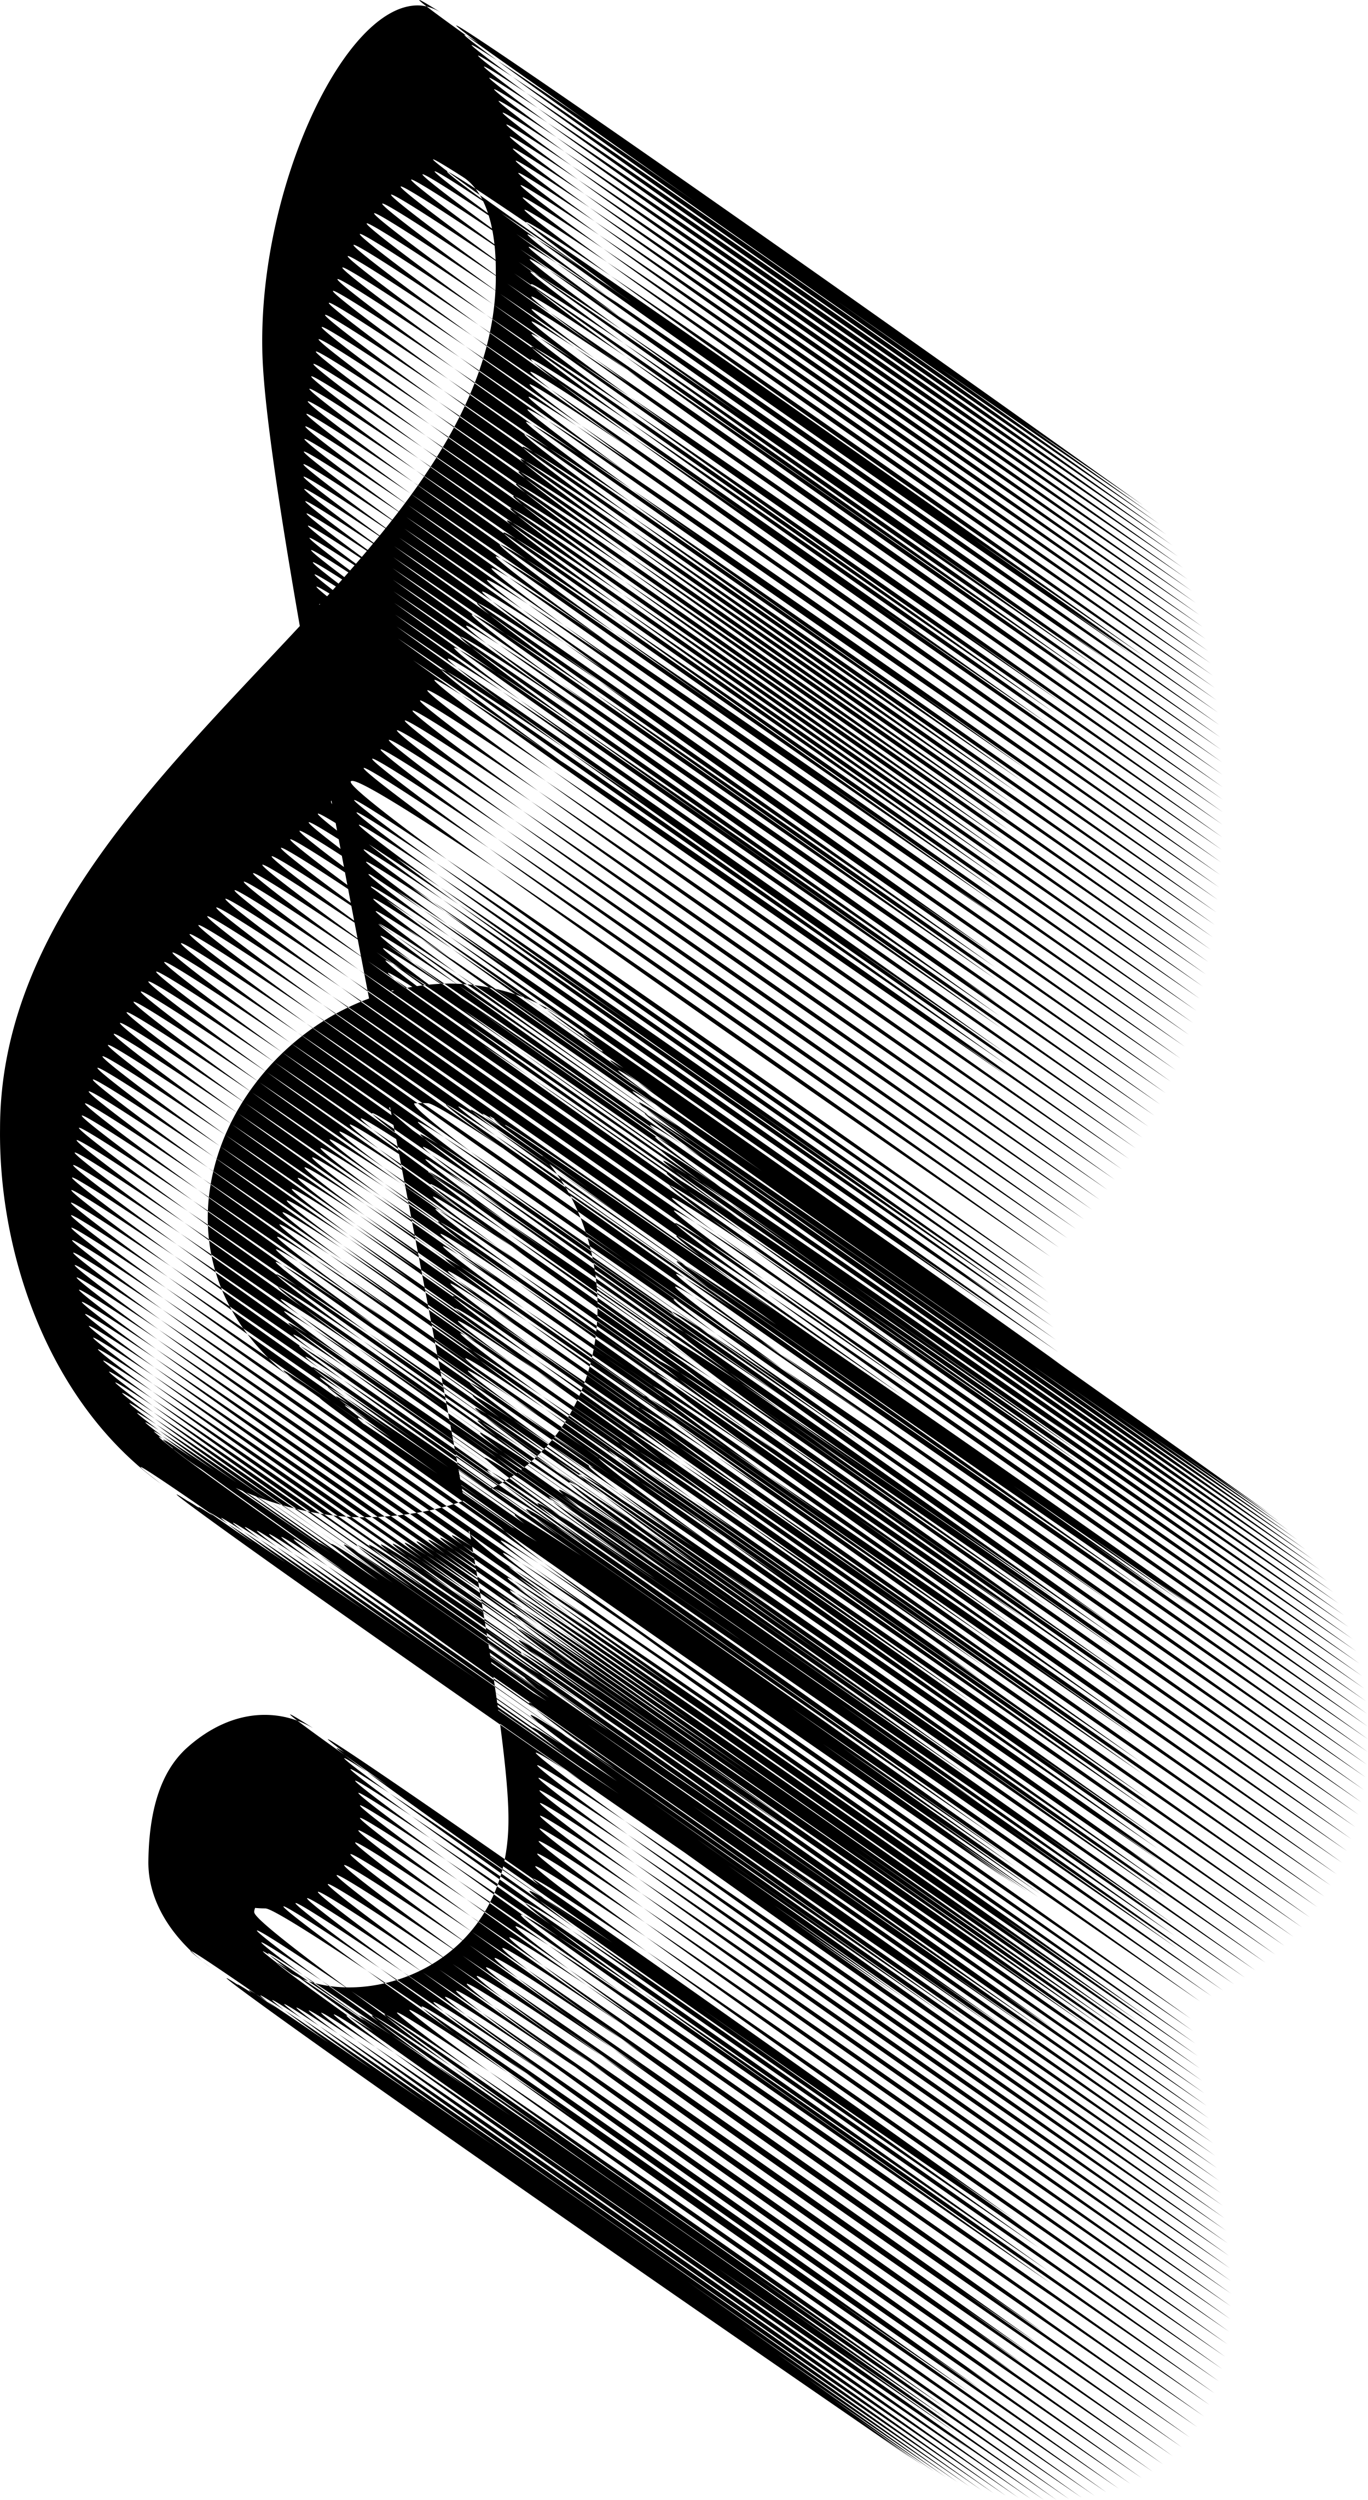 <svg xmlns="http://www.w3.org/2000/svg" viewBox="0 0 2737.6 5000"><path d="M899.09 1967.1q-11.74.124-23.337.828c-31.61 1.91-62.389 6.987-92.084 14.794-1.647-8.236 3.578-36.7 1378.3 943.86-1855.5-1275.2-1837.8-1332.1-4.918-24.666-1855.5-1275.2-1837.8-1332.1-4.91-24.669-1855.5-1275.2-1837.8-1332.1-4.9-24.67-1855.5-1275.2-1837.8-1332.1-4.889-24.674-1855.5-1275.2-1837.8-1332.1-4.877-24.674-1855.5-1275.2-1837.8-1332.1-4.866-24.678-1855.5-1275.2-1837.8-1332.1-4.852-24.68-1855.5-1275.2-1837.8-1332.1-4.839-24.684-1855.5-1275.2-1837.7-1332.1-4.823-24.686-1855.5-1275.2-1837.7-1332.1-4.808-24.69-1855.5-1275.2-1837.7-1332.1-4.79-24.693-1855.5-1275.2-1837.7-1332.1-4.772-24.695-1855.5-1275.2-1837.7-1332.1-4.752-24.7-1855.5-1275.2-1837.7-1332.1-4.732-24.704-1855.5-1275.2-1837.6-1332.1-4.71-24.708-1391.6-956.42-1386.3-985.04-1387.9-993.23 5.85-5.967 25.98-30.095 1400.7 950.46-1855.5-1275.2-1815.7-1325.7 17.227-18.3-1855.5-1275.2-1816-1326 16.95-18.556-1855.5-1275.2-1816.3-1326.2 16.654-18.822-1855.5-1275.2-1816.6-1326.5 16.33-19.103-1855.5-1275.2-1816.9-1326.8 15.986-19.395-1855.5-1275.2-1817.3-1327.1 15.616-19.69-1855.5-1275.2-1817.7-1327.4 15.226-19.995-1855.5-1275.2-1818.1-1327.7 14.814-20.302-1855.5-1275.2-1818.5-1328 14.382-20.61-1855.5-1275.2-1819-1328.3 13.932-20.917-1855.5-1275.2-1819.5-1328.6 13.464-21.221-1855.5-1275.2-1819.9-1328.9 12.982-21.52-1855.5-1275.2-1820.4-1329.2 12.486-21.81-1855.5-1275.2-1820.9-1329.5 11.977-22.093-1855.5-1275.2-1821.5-1329.8 11.46-22.367-1855.5-1275.2-1822-1330 10.935-22.628-1855.5-1275.2-1822.5-1330.3 10.405-22.876-1855.5-1275.2-1823.1-1330.5 9.871-23.111-1855.5-1275.2-1823.6-1330.7 9.337-23.333-1855.5-1275.2-1824.1-1331 8.802-23.54-1855.5-1275.2-1824.7-1331.1 8.27-23.731-1855.5-1275.2-1825.2-1331.3 7.743-23.91-1855.5-1275.2-1825.7-1331.5 7.221-24.072-1855.5-1275.2-1826.2-1331.6 6.706-24.22-1855.5-1275.2-1826.7-1331.8 6.2-24.356-1855.5-1275.2-1827.2-1331.9 5.7-24.476-1855.5-1275.2-1827.7-1332 5.215-24.584-1855.5-1275.2-1828.2-1332.1 4.738-24.681-1855.5-1275.2-1828.7-1332.2 4.273-24.766-1855.5-1275.2-1829.1-1332.3 3.819-24.84-1855.5-1275.2-1829.5-1332.3 3.379-24.903-1855.5-1275.2-1830-1332.4 2.95-24.959-1855.5-1275.2-1830.4-1332.4 2.533-25.004-1855.5-1275.2-1830.8-1332.5 2.13-25.04-1855.5-1275.2-1831.2-1332.5 1.737-25.07-1855.5-1275.2-1831.6-1332.5 1.36-25.094-1855.5-1275.2-1831.9-1332.5.991-25.112-1855.5-1275.2-1832.3-1332.5.637-25.124-1855.5-1275.2-1832.6-1332.5.293-25.13-1855.5-1275.2-1833-1332.6-.04-25.153-1855.5-1275.2-1833.1-1332.3-.151-24.905-1855.5-1275.2-1833.5-1332.3-.546-24.9-1855.5-1275.2-1833.9-1332.3-.941-24.888-1855.5-1275.2-1834.3-1332.3-1.343-24.869-1855.5-1275.2-1834.7-1332.3-1.75-24.844-1855.5-1275.2-1835.1-1332.2-2.163-24.812-1855.5-1275.2-1835.5-1332.2-2.585-24.77-1855.5-1275.2-1835.9-1332.1-3.016-24.722-1855.5-1275.2-1836.4-1332.1-3.458-24.664-1855.5-1275.2-1836.8-1332-3.914-24.596-1855.5-1275.2-1837.3-1331.9-4.386-24.516-1855.5-1275.2-1837.8-1331.8-4.877-24.424-1855.5-1275.2-1838.3-1331.7-5.391-24.314-1855.5-1275.2-1838.9-1331.6-5.932-24.188-1855.5-1275.2-1839.4-1331.5-6.505-24.04-1855.5-1275.2-1840-1331.3-7.117-23.867-1855.5-1275.2-1840.7-1331.1-7.776-23.659-1855.5-1275.2-1841.4-1330.8-8.495-23.41-1855.5-1275.2-1842.2-1330.5-9.285-23.11-1855.5-1275.2-1843.1-1330.1-10.167-22.736-1855.5-1275.2-1844.1-1329.7-11.165-22.26-1855.5-1275.2-1845.2-1329.1-12.316-21.643-1855.5-1275.2-1846.6-1328.2-13.666-20.815-1855.5-1275.2-1848.2-1327.1-15.28-19.656-1855.5-1275.2-1850.2-1325.4-17.239-17.954-1855.5-1275.2-1396.2-979.56-1402.8-983.85-15.22-9.874-30.823-15.329-46.553-15.866-147.22-3.972-319.09 361.14-313.33 686.9 1.316 99.453 30.954 300.82 75.106 554.33C322.681 1550.17.091 1855.57.091 2256.98c-2.64 219.76 73.657 475.62 244.92 645.14a673 673 0 0 0 18.3 17.447 661 661 0 0 0 18.947 16.74 649 649 0 0 0 19.58 15.996 640 640 0 0 0 20.192 15.215c6.812 4.925-428.95-324.49 1404 982.93-1855.5-1275.2-1811.6-1293.9 21.341 13.556-1855.5-1275.2-1811.1-1294.7 21.871 12.684-1855.5-1275.2-1810.6-1295.6 22.367 11.789-1855.5-1275.2-1810.1-1296.5 22.825 10.873-1855.5-1275.2-1809.7-1297.5 23.245 9.945-1855.5-1275.2-1809.3-1298.4 23.624 9.008-1855.5-1275.2-1809-1299.3 23.962 8.066-1855.5-1275.2-1808.7-1300.3 24.257 7.127-1855.5-1275.2-1808.4-1301.2 24.513 6.193-1855.5-1275.2-1808.2-1302.1 24.728 5.27-1855.5-1275.2-1808-1303.1 24.904 4.364-1855.5-1275.2-1807.9-1303.9 25.044 3.474-1855.5-1275.2-1807.8-1304.8 25.148 2.607-1855.5-1275.2-1807.7-1305.6 25.222 1.765-1855.5-1275.2-1807.7-1306.5 25.266.947-1855.5-1275.2-1807.6-1307.3 25.29.158-1855.5-1275.2-1809-1307.8 23.926-.422-1855.5-1275.2-1809-1308.4 23.908-1.028-1855.5-1275.2-1809.1-1309.1 23.872-1.658-1855.5-1275.2-1809.1-1309.7 23.817-2.315-1855.5-1275.2-1809.2-1310.4 23.741-2.998-1855.5-1275.2-1809.3-1311.1 23.641-3.706-1855.5-1275.2-1809.4-1311.9 23.514-4.44-1855.5-1275.2-1809.6-1312.6 23.358-5.197-1391.6-956.42-1367.6-972.4-1360-974.5 46.94 267.47 78.286 478.59 78.112 576 1.277 298.67-291.89 388.22-433.75 309.81-7.56-4.18-471.05-352.85 1361.9 954.56-1855.5-1275.2-1851.7-1324.7-18.76-17.244-1855.5-1275.2-1848.2-1327.8-15.306-20.364-1855.5-1275.2-1844-1330.3-11.088-22.933-1855.5-1275.2-1839.4-1332-6.515-24.63-1391.6-956.42-1385.3-985.09-1385.3-993.92 0 0-.284-1.245 1.745-7.496a191 191 0 0 0 19.282.986c8.514 0 33.624-13.689 1408.3 966.87-1855.5-1275.2-1808.2-1312.4 24.677-4.971-1855.5-1275.2-1809.1-1315.6 23.794-8.219-1855.5-1275.2-1810.4-1318.7 22.491-11.307-1855.5-1275.2-1812.1-1321.6 20.808-14.169-1855.5-1275.2-1814.1-1324.2 18.782-16.762-1855.5-1275.2-1816.5-1326.5 16.451-19.056-1855.5-1275.2-1819.1-1328.4 13.848-21.023-1855.5-1275.2-1821.9-1330.1 11.008-22.64-1855.5-1275.2-1824.9-1331.3 7.977-23.876-1855.5-1275.2-1828.1-1332.1 4.815-24.71-1855.5-1275.2-1831.3-1332.5 1.6-25.124-1855.5-1275.2-1834.5-1332.5-1.6-25.126-1855.5-1275.2-1837.7-1332.1-4.813-24.712-1855.5-1275.2-1840.9-1331.3-7.975-23.879-1855.5-1275.2-1843.9-1330.1-11.007-22.643-1855.5-1275.2-1846.8-1328.4-13.847-21.027-1855.5-1275.2-1849.4-1326.5-16.45-19.059-1855.5-1275.2-1851.7-1324.2-18.782-16.765-1855.5-1275.2-1396.8-978.43-1404-982.7-28.245-16.629-61.074-26.157-96.088-26.157-59.528 0-112.38 27.606-154.04 64.466-42.498 37.607-77.566 103.39-78.787 230.49 0 66.257 33.179 127.65 85.885 177.84a384 384 0 0 0 18.956 16.877 415 415 0 0 0 19.99 15.64c6.763 4.97-428.85-324.45 1404.1 982.96-1855.5-1275.2-1811.3-1294.2 21.647 13.254-1855.5-1275.2-1810.6-1295.3 22.315 12.096-1855.5-1275.2-1810-1296.5 22.898 10.953-1855.5-1275.2-1809.5-1297.6 23.407 9.817-1855.5-1275.2-1809.1-1298.7 23.852 8.68-1855.5-1275.2-1808.7-1299.9 24.238 7.535-1855.5-1275.2-1808.4-1301 24.569 6.374-1855.5-1275.2-1808.1-1302.2 24.847 5.187-1855.5-1275.2-1807.9-1303.4 25.07 3.967-1855.5-1275.2-1807.7-1304.7 25.239 2.706-1855.5-1275.2-1807.6-1306 25.344 1.396-1855.5-1275.2-1807.5-1307.4 25.382.03-1855.5-1275.2-1807.6-1308.8 25.343-1.4-1855.5-1275.2-1807.7-1310.3 25.215-2.898-1855.5-1275.2-1807.9-1311.9 24.985-4.464-1855.5-1275.2-1808.3-1313.5 24.637-6.097-1855.5-1275.2-1808.8-1315.2 24.154-7.793-1855.5-1275.2-1809.4-1316.9 23.52-9.534-1855.5-1275.2-1810.2-1318.7 22.723-11.302-1855.5-1275.2-1811.2-1320.5 21.755-13.068-1855.5-1275.2-1812.3-1322.2 20.618-14.796-1855.5-1275.2-1813.6-1323.9 19.324-16.451-1855.5-1275.2-1815-1325.4 17.896-17.993-1855.5-1275.2-1816.6-1326.8 16.367-19.396-1855.5-1275.2-1818.2-1328 14.775-20.634-1855.5-1275.2-1819.8-1329.1 13.16-21.7-1855.5-1275.2-1821.4-1330 11.557-22.596-1855.5-1275.2-1822.9-1330.7 9.997-23.328-1855.5-1275.2-1824.4-1331.3 8.504-23.914-1855.5-1275.2-1825.8-1331.8 7.088-24.371-1855.5-1275.2-1827.2-1332.1 5.76-24.72-1855.5-1275.2-1828.4-1332.4 4.525-24.975-1855.5-1275.2-1829.6-1332.6 3.376-25.155-1855.5-1275.2-1830.6-1332.7 2.315-25.277-1855.5-1275.2-1831.6-1332.8 1.334-25.348-1855.5-1275.2-1832.5-1332.8.43-25.39-1855.5-1275.2-1833.4-1332.7-.499-25.288-1855.5-1275.2-1834.5-1332.7-1.619-25.245-1855.5-1275.2-1835.2-1332.6-2.28-25.194-1855.5-1275.2-1835.7-1332.6-2.727-25.15-1855.5-1275.2-1836-1332.5-3.055-25.113-1855.5-1275.2-1836.2-1332.5-3.307-25.08-1855.5-1275.2-1836.4-1332.5-3.51-25.051-1855.5-1275.2-1836.6-1332.4-3.675-25.03-1855.5-1275.2-1836.7-1332.4-3.815-25.008-1855.5-1275.2-1836.9-1332.4-3.933-24.99-1855.5-1275.2-1837-1332.4-4.037-24.974-1855.5-1275.2-1837.1-1332.4-4.126-24.96-1855.5-1275.2-1837.1-1332.4-4.206-24.945-1855.5-1275.2-1837.2-1332.3-4.276-24.934-1855.5-1275.2-1837.3-1332.3-4.34-24.923-1855.5-1275.2-1837.3-1332.3-4.396-24.913-1855.5-1275.2-1837.4-1332.3-4.448-24.904-1855.5-1275.2-1837.4-1332.3-4.495-24.894-1855.5-1275.2-1837.5-1332.3-4.537-24.887-1855.5-1275.2-1837.5-1332.3-4.577-24.881-1855.5-1275.2-1837.5-1332.3-4.613-24.873-1855.5-1275.2-1837.6-1332.3-4.646-24.868-1391.6-956.42-1386.3-985.06-1387.9-993.41 8.016-3.013 32.122-21.47 1406.8 959.09-1855.5-1275.2-1809.7-1317.8 23.199-10.422-1855.5-1275.2-1810.2-1318.8 22.724-11.42-1855.5-1275.2-1810.7-1319.8 22.19-12.423-1855.5-1275.2-1811.3-1320.8 21.599-13.426-1855.5-1275.2-1812-1321.8 20.948-14.42-1855.5-1275.2-1812.7-1322.8 20.239-15.398-1855.5-1275.2-1813.5-1323.8 19.475-16.355-1855.5-1275.2-1814.3-1324.7 18.658-17.28-1855.5-1275.2-1815.1-1325.6 17.794-18.17-1855.5-1275.2-1816-1326.4 16.886-19.015-1855.5-1275.2-1817-1327.2 15.94-19.814-1855.5-1275.2-1818-1328 14.966-20.562-1855.5-1275.2-1819-1328.7 13.963-21.255-1855.5-1275.2-1820-1329.3 12.942-21.891-1855.5-1275.2-1821-1329.9 11.908-22.471-1855.5-1275.2-1822.1-1330.4 10.864-22.994-1855.5-1275.2-1823.1-1330.9 9.816-23.46-1855.5-1275.2-1824.2-1331.3 8.767-23.872-1855.5-1275.2-1825.2-1331.6 7.72-24.231-1855.5-1275.2-1826.2-1332 6.68-24.54-1855.5-1275.2-1827.3-1332.2 5.645-24.796-1855.5-1275.2-1828.3-1332.4 4.617-25.01-1855.5-1275.2-1829.3-1332.6 3.597-25.175-1855.5-1275.2-1830.3-1332.7 2.587-25.3-1855.5-1275.2-1831.3-1332.8 1.582-25.382-1855.5-1275.2-1832.3-1332.8.587-25.425-1855.5-1275.2-1833.3-1332.8-.404-25.428-1855.5-1275.2-1834.3-1332.8-1.388-25.394-1855.5-1275.2-1835.3-1332.7-2.37-25.321-1855.5-1275.2-1836.3-1332.6-3.35-25.21-1855.5-1275.2-1837.3-1332.5-4.326-25.061-1855.5-1275.2-1838.2-1332.3-5.306-24.872-1855.5-1275.2-1839.2-1332.1-6.287-24.642-1855.5-1275.2-1840.2-1331.8-7.272-24.37-1855.5-1275.2-1841.2-1331.5-8.263-24.052-1855.5-1275.2-1842.2-1331.1-9.257-23.686-1855.5-1275.2-1843.2-1330.7-10.26-23.27-1855.5-1275.2-1844.2-1330.2-11.27-22.798-1855.5-1275.2-1845.2-1329.7-12.286-22.266-1855.5-1275.2-1846.2-1329.1-13.307-21.672-1855.5-1275.2-1847.3-1328.4-14.332-21.008-1855.5-1275.2-1848.3-1327.7-15.356-20.27-1855.5-1275.2-1849.3-1326.9-16.377-19.455-1855.5-1275.2-1850.3-1326-17.388-18.556-1855.5-1275.2-1851.3-1325-18.382-17.572-1855.5-1275.2-1852.3-1323.9-19.35-16.501-1855.5-1275.2-1396.6-978.96-1403.5-983.87a419 419 0 0 0-21.163-14.098 411 411 0 0 0-21.987-12.775c-56.972-30.781-122.39-48.611-195.32-49.185zm93.012-1426.3c5.397 243.28-157.73 455.35-353.17 669.04-1.318-8.229 4.656-36.353 1379.4 944.21-1855.5-1275.2-1836.7-1331.7-3.75-24.335-1855.5-1275.2-1836.6-1331.8-3.638-24.351-1855.5-1275.2-1836.4-1331.8-3.508-24.371-1855.5-1275.2-1836.3-1331.8-3.356-24.392-1855.5-1275.2-1836.1-1331.8-3.174-24.416-1855.5-1275.2-1835.9-1331.9-2.953-24.445-1855.5-1275.2-1835.6-1331.9-2.676-24.476-1855.5-1275.2-1835.2-1331.9-2.315-24.512-1855.5-1275.2-1834.7-1332-1.82-24.554-1855.5-1275.2-1834-1332-1.08-24.588-1855.5-1275.2-1832.3-1332.6.584-25.222-1855.5-1275.2-1831.9-1332.6 1.03-25.208-1855.5-1275.2-1831.4-1332.6 1.486-25.185-1855.5-1275.2-1831-1332.6 1.962-25.152-1855.5-1275.2-1830.5-1332.5 2.452-25.109-1855.5-1275.2-1830-1332.5 2.96-25.054-1855.5-1275.2-1829.4-1332.4 3.488-24.986-1855.5-1275.2-1828.9-1332.3 4.035-24.904-1855.5-1275.2-1828.3-1332.2 4.604-24.805-1855.5-1275.2-1827.7-1332.1 5.197-24.687-1855.5-1275.2-1827.1-1332 5.816-24.549-1855.5-1275.2-1826.5-1331.8 6.462-24.386-1855.5-1275.2-1825.8-1331.6 7.14-24.196-1855.5-1275.2-1825.1-1331.4 7.854-23.974-1855.5-1275.2-1824.3-1331.1 8.605-23.715-1855.5-1275.2-1823.5-1330.8 9.4-23.411-1855.5-1275.2-1822.7-1330.5 10.244-23.054-1855.5-1275.2-1821.8-1330 11.145-22.632-1855.5-1275.2-1820.8-1329.5 12.112-22.129-1855.5-1275.2-1819.8-1328.9 13.156-21.524-1855.5-1275.2-1818.6-1328.2 14.29-20.787-1855.5-1275.2-1817.4-1327.3 15.533-19.875-1855.5-1275.2-1816-1326.1 16.9-18.723-1855.5-1275.2-1814.5-1324.6 18.417-17.23-1855.5-1275.2-1812.8-1322.7 20.089-15.239-1855.5-1275.2-1811-1319.9 21.89-12.497-1855.5-1275.2-1809.3-1316 23.668-8.62-1855.5-1275.2-1808-1310.6 24.96-3.169-1855.5-1275.2-1808.1-1303.5 24.833 3.866-1855.5-1275.2-1367.8-962.27-1360.7-957.29 37.394 26.305 62.498 87.22 62.498 184.64zm532.9 2845.7c-1855.5-1275.2-1832.6-1332.6.35-25.145-1855.5-1275.2-1831.9-1332.5 1.075-25.124-1855.5-1275.2-1831.1-1332.5 1.833-25.08-1855.5-1275.2-1830.3-1332.4 2.623-25.01-1855.5-1275.2-1829.5-1332.3 3.444-24.909-1855.5-1275.2-1828.6-1332.2 4.292-24.778-1855.5-1275.2-1827.8-1332 5.161-24.611-1855.5-1275.2-1826.9-1331.8 6.049-24.409-1855.5-1275.2-1826-1331.6 6.946-24.168-1855.5-1275.2-1825.1-1331.3 7.845-23.891-1855.5-1275.2-1824.2-1331 8.74-23.579-1855.5-1275.2-1823.3-1330.6 9.622-23.233-1855.5-1275.2-1822.4-1330.3 10.48-22.858-1855.5-1275.2-1821.6-1329.9 11.313-22.458-1855.5-1275.2-1820.8-1329.5 12.108-22.039-1855.5-1275.2-1820.1-1329 12.862-21.608-1855.5-1275.2-1819.4-1328.6 13.569-21.171-1855.5-1275.2-1818.7-1328.1 14.228-20.734-1855.5-1275.2-1818.1-1327.7 14.836-20.304-1855.5-1275.2-1817.5-1327.3 15.393-19.885-1855.5-1275.2-1817-1326.9 15.898-19.484-1855.5-1275.2-1816.6-1326.5 16.352-19.104-1855.5-1275.2-1816.2-1326.2 16.758-18.749-1855.5-1275.2-1815.8-1325.8 17.117-18.422-1855.5-1275.2-1815.5-1325.5 17.432-18.124-1855.5-1275.2-1815.2-1325.3 17.704-17.858-1855.5-1275.2-1815-1325 17.937-17.624-1855.5-1275.2-1814.8-1324.8 18.133-17.424-1855.5-1275.2-1814.6-1324.7 18.292-17.256-1855.5-1275.2-1814.5-1324.5 18.419-17.121-1855.5-1275.2-1814.4-1324.4 18.513-17.018-1855.5-1275.2-1814.3-1324.4 18.577-16.948-1855.5-1275.2-1814.3-1324.3 18.613-16.91-1855.5-1275.2-1814.3-1324.3 18.62-16.902-1855.5-1275.2-1814.3-1324.3 18.6-16.924-1855.5-1275.2-1814.4-1324.4 18.553-16.974-1855.5-1275.2-1814.4-1324.5 18.48-17.053-1855.5-1275.2-1814.5-1324.6 18.385-17.158-1855.5-1275.2-1814.7-1324.7 18.26-17.289-1391.6-956.42-1371.1-980.11-1365.1-985.96 23.81 127.35 49.287 260.68 75.259 395.77-291.53 108.13-453.19 485.76-189.67 730.33a516 516 0 0 0 18.907 16.698 547 547 0 0 0 19.679 15.782 581 581 0 0 0 20.365 14.884c6.792 4.744-428.75-324.87 1404.2 982.54-1855.5-1275.2-1811.4-1294.2 21.512 13.173-1855.5-1275.2-1810.9-1295 21.988 12.365-1855.5-1275.2-1810.5-1295.8 22.406 11.589-1391.6-956.42-1368.2-961.22-1360.4-957.68-6.382-5.644-10.023-29.031 1364.7 951.53-1855.5-1275.2-1850.8-1325.1-17.87-17.688-1855.5-1275.2-1850.1-1325.8-17.135-18.399-1855.5-1275.2-1849.2-1326.5-16.321-19.125-1855.5-1275.2-1848.3-1327.3-15.416-19.861-1855.5-1275.2-1847.3-1328-14.414-20.6-1855.5-1275.2-1846.2-1328.7-13.305-21.332-1855.5-1275.2-1845-1329.5-12.085-22.046-1855.5-1275.2-1843.7-1330.1-10.748-22.727-1855.5-1275.2-1842.2-1330.8-9.294-23.359-1855.5-1275.2-1840.7-1331.3-7.724-23.924-1855.5-1275.2-1839-1331.8-6.045-24.402-1855.5-1275.2-1837.2-1332.2-4.268-24.774-1855.5-1275.2-1835.3-1332.4-2.41-25.023-1855.5-1275.2-1833.4-1332.5-.491-25.133-1855.5-1275.2-1831.5-1332.5 1.467-25.095-1855.5-1275.2-1829.5-1332.3 3.44-24.901-1855.5-1275.2-1827.5-1332 5.403-24.55-1855.5-1275.2-1825.6-1331.5 7.336-24.043-1855.5-1275.2-1823.7-1330.8 9.222-23.385-1855.5-1275.2-1821.9-1330 11.044-22.582-1855.5-1275.2-1820.1-1329.1 12.792-21.639-1855.5-1275.2-1818.5-1328 14.46-20.564-1855.5-1275.2-1816.9-1326.8 16.036-19.357-1855.5-1275.2-1815.4-1325.4 17.523-18.023-1855.5-1275.2-1814-1324 18.911-16.561-1855.5-1275.2-1812.7-1322.4 20.195-14.968-1855.5-1275.2-1811.6-1320.7 21.366-13.242-1855.5-1275.2-1810.5-1318.8 22.412-11.381-1855.5-1275.2-1809.6-1316.8 23.318-9.385-1391.6-956.42-1367.3-973.73-1359.1-975.78 53.294 276.52 106 550.81 148.13 786.87-57.195 20.686-124.25 32.767-202.19 33.311-71.8 0-170.05-17.488-265.51-63.973a613 613 0 0 1-22.274-11.412 600 600 0 0 1-21.784-12.322 584 584 0 0 1-21.243-13.232 572 572 0 0 1-20.652-14.138c-6.737-4.833-469.73-353.92 1363.2 953.49-1855.5-1275.2-1852.2-1323.3-19.308-15.924-1855.5-1275.2-1851.5-1324.2-18.555-16.794-1855.5-1275.2-1850.7-1325.1-17.752-17.641-1855.5-1275.2-1849.8-1325.9-16.9-18.459-1855.5-1275.2-1848.9-1326.7-16.003-19.241-1855.5-1275.2-1848-1327.4-15.068-19.982-1855.5-1275.2-1847-1328.1-14.1-20.676-1855.5-1275.2-1846-1328.7-13.11-21.319-1855.5-1275.2-1845-1329.3-12.1-21.907-1855.5-1275.2-1844-1329.9-11.082-22.44-1855.5-1275.2-1843-1330.3-10.063-22.915-1855.5-1275.2-1842-1330.7-9.05-23.334-1855.5-1275.2-1841-1331.1-8.052-23.696-1855.5-1275.2-1840-1331.4-7.073-24.007-1855.5-1275.2-1839-1331.7-6.118-24.268-1855.5-1275.2-1838.1-1331.9-5.193-24.483-1855.5-1275.2-1837.2-1332.1-4.297-24.656-1855.5-1275.2-1836.4-1332.2-3.437-24.79-1855.5-1275.2-1835.5-1332.3-2.612-24.891-1855.5-1275.2-1834.7-1332.4-1.82-24.962-1855.5-1275.2-1834-1332.4-1.068-25.005-1855.5-1275.2-1833.3-1332.4-.348-25.036zm-542.67-408.58c-1.582-8.258 3.722-36.943 1378.4 943.62-1855.5-1275.2-1837.7-1332.3-4.804-24.905-1855.5-1275.2-1837.8-1332.3-4.825-24.902-1855.5-1275.2-1837.8-1332.3-4.844-24.899-1855.5-1275.2-1837.8-1332.3-4.86-24.896-1855.5-1275.2-1837.8-1332.3-4.877-24.892-1855.5-1275.2-1837.8-1332.3-4.892-24.889-1855.5-1275.2-1837.8-1332.3-4.905-24.886-1855.5-1275.2-1837.8-1332.3-4.92-24.884-1855.5-1275.2-1837.9-1332.3-4.93-24.882-1855.5-1275.2-1837.9-1332.3-4.941-24.879-1855.5-1275.2-1837.9-1332.3-4.952-24.877-1855.5-1275.2-1837.9-1332.3-4.96-24.875-1855.5-1275.2-1837.9-1332.3-4.97-24.873-1855.5-1275.2-1837.9-1332.3-4.978-24.872-1855.5-1275.2-1837.9-1332.3-4.985-24.871-1855.5-1275.2-1837.9-1332.3-4.991-24.869-1855.5-1275.2-1837.9-1332.3-4.997-24.867-1855.5-1275.2-1837.9-1332.3-5.002-24.866-1855.5-1275.2-1837.9-1332.3-5.007-24.866-1855.5-1275.2-1837.9-1332.3-5.01-24.866-1855.5-1275.2-1837.9-1332.3-5.014-24.865-1855.5-1275.2-1837.9-1332.3-5.017-24.864-1855.5-1275.2-1837.9-1332.3-5.019-24.864-1855.5-1275.2-1837.9-1332.3-5.02-24.864-1855.5-1275.2-1837.9-1332.3-5.021-24.863-1855.5-1275.2-1837.9-1332.3-5.022-24.863-1855.5-1275.2-1837.9-1332.3-5.022-24.864-1855.5-1275.2-1837.9-1332.3-5.022-24.864-1855.5-1275.2-1837.9-1332.3-5.02-24.864-1391.6-956.42-1386.5-985.12-1388.2-993.41 8.651-.55 17.355-.72 26.107-.396 8.535 0 33.723-11.03 1408.4 969.53-1855.5-1275.2-1807.9-1304.4 25.052 3.056-1855.5-1275.2-1808.2-1302.3 24.706 5.15-1855.5-1275.2-1808.7-1300.2 24.177 7.24-1855.5-1275.2-1809.5-1298.1 23.469 9.28-1855.5-1275.2-1810.3-1296.2 22.6 11.234-1855.5-1275.2-1811.3-1294.3 21.593 13.065-1855.5-1275.2-1369.4-958.96-1362.7-953.77a335 335 0 0 1 19.28 16.287c183.56 167.22 199.09 546.78-79.047 690.51z"/></svg>